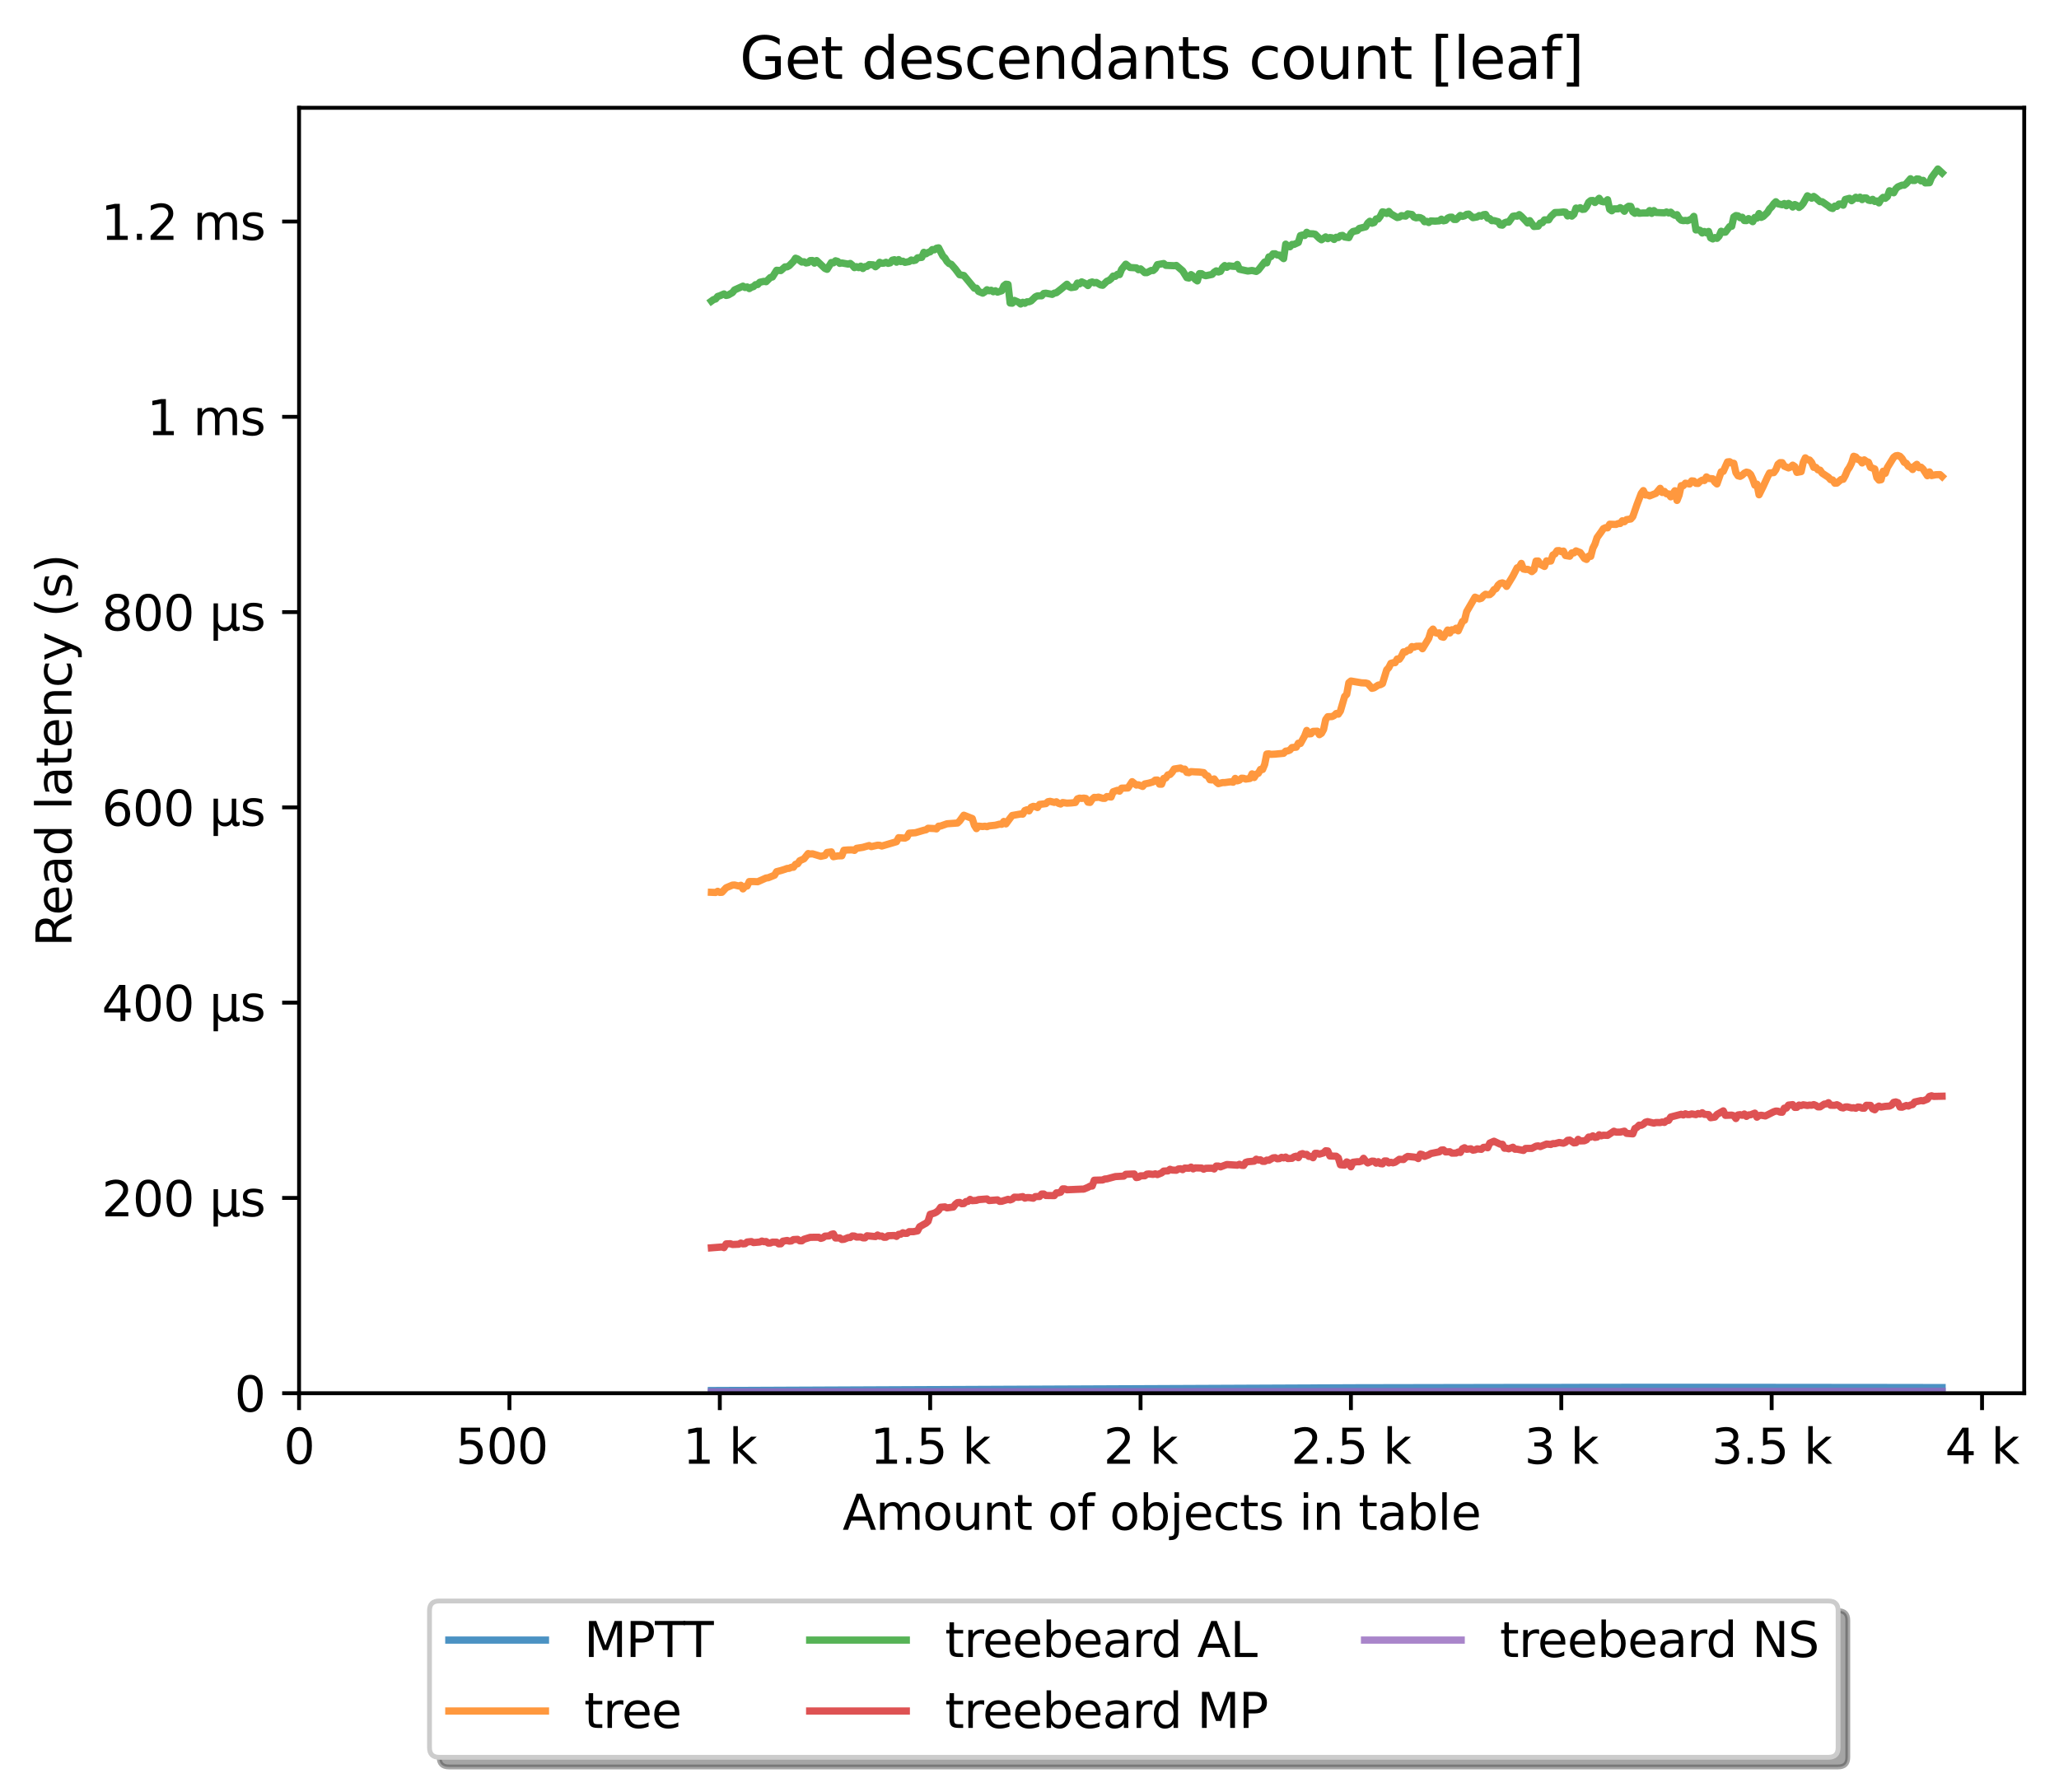 <?xml version="1.0" encoding="utf-8" standalone="no"?>
<!DOCTYPE svg PUBLIC "-//W3C//DTD SVG 1.1//EN"
  "http://www.w3.org/Graphics/SVG/1.1/DTD/svg11.dtd">
<svg xmlns:xlink="http://www.w3.org/1999/xlink" width="426.229pt" height="371.002pt" viewBox="0 0 426.229 371.002" xmlns="http://www.w3.org/2000/svg" version="1.1">
 <defs>
  <style type="text/css">*{stroke-linejoin: round; stroke-linecap: butt}</style>
 </defs>
 <g id="figure_1">
  <g id="patch_1">
   <path d="M 0 371.002 
L 426.229 371.002 
L 426.229 0 
L 0 0 
z
" style="fill: #ffffff"/>
  </g>
  <g id="axes_1">
   <g id="patch_2">
    <path d="M 61.909 288.43 
L 419.029 288.43 
L 419.029 22.318 
L 61.909 22.318 
z
" style="fill: #ffffff"/>
   </g>
   <g id="matplotlib.axis_1">
    <g id="xtick_1">
     <g id="line2d_1">
      <defs>
       <path id="mac961a802b" d="M 0 0 
L 0 3.5 
" style="stroke: #000000; stroke-width: 0.8"/>
      </defs>
      <g>
       <use xlink:href="#mac961a802b" x="61.909" y="288.43" style="stroke: #000000; stroke-width: 0.8"/>
      </g>
     </g>
     <g id="text_1">
      <!-- 0 -->
      <g transform="translate(58.728 303.029) scale(0.1 -0.1)">
       <defs>
        <path id="DejaVuSans-30" d="M 2034 4250 
Q 1547 4250 1301 3770 
Q 1056 3291 1056 2328 
Q 1056 1369 1301 889 
Q 1547 409 2034 409 
Q 2525 409 2770 889 
Q 3016 1369 3016 2328 
Q 3016 3291 2770 3770 
Q 2525 4250 2034 4250 
z
M 2034 4750 
Q 2819 4750 3233 4129 
Q 3647 3509 3647 2328 
Q 3647 1150 3233 529 
Q 2819 -91 2034 -91 
Q 1250 -91 836 529 
Q 422 1150 422 2328 
Q 422 3509 836 4129 
Q 1250 4750 2034 4750 
z
" transform="scale(0.016)"/>
       </defs>
       <use xlink:href="#DejaVuSans-30"/>
      </g>
     </g>
    </g>
    <g id="xtick_2">
     <g id="line2d_2">
      <g>
       <use xlink:href="#mac961a802b" x="105.458" y="288.43" style="stroke: #000000; stroke-width: 0.8"/>
      </g>
     </g>
     <g id="text_2">
      <!-- 500  -->
      <g transform="translate(94.325 303.029) scale(0.1 -0.1)">
       <defs>
        <path id="DejaVuSans-35" d="M 691 4666 
L 3169 4666 
L 3169 4134 
L 1269 4134 
L 1269 2991 
Q 1406 3038 1543 3061 
Q 1681 3084 1819 3084 
Q 2600 3084 3056 2656 
Q 3513 2228 3513 1497 
Q 3513 744 3044 326 
Q 2575 -91 1722 -91 
Q 1428 -91 1123 -41 
Q 819 9 494 109 
L 494 744 
Q 775 591 1075 516 
Q 1375 441 1709 441 
Q 2250 441 2565 725 
Q 2881 1009 2881 1497 
Q 2881 1984 2565 2268 
Q 2250 2553 1709 2553 
Q 1456 2553 1204 2497 
Q 953 2441 691 2322 
L 691 4666 
z
" transform="scale(0.016)"/>
        <path id="DejaVuSans-20" transform="scale(0.016)"/>
       </defs>
       <use xlink:href="#DejaVuSans-35"/>
       <use xlink:href="#DejaVuSans-30" transform="translate(63.623 0)"/>
       <use xlink:href="#DejaVuSans-30" transform="translate(127.246 0)"/>
       <use xlink:href="#DejaVuSans-20" transform="translate(190.869 0)"/>
      </g>
     </g>
    </g>
    <g id="xtick_3">
     <g id="line2d_3">
      <g>
       <use xlink:href="#mac961a802b" x="149.007" y="288.43" style="stroke: #000000; stroke-width: 0.8"/>
      </g>
     </g>
     <g id="text_3">
      <!-- 1 k -->
      <g transform="translate(141.341 303.029) scale(0.1 -0.1)">
       <defs>
        <path id="DejaVuSans-31" d="M 794 531 
L 1825 531 
L 1825 4091 
L 703 3866 
L 703 4441 
L 1819 4666 
L 2450 4666 
L 2450 531 
L 3481 531 
L 3481 0 
L 794 0 
L 794 531 
z
" transform="scale(0.016)"/>
        <path id="DejaVuSans-6b" d="M 581 4863 
L 1159 4863 
L 1159 1991 
L 2875 3500 
L 3609 3500 
L 1753 1863 
L 3688 0 
L 2938 0 
L 1159 1709 
L 1159 0 
L 581 0 
L 581 4863 
z
" transform="scale(0.016)"/>
       </defs>
       <use xlink:href="#DejaVuSans-31"/>
       <use xlink:href="#DejaVuSans-20" transform="translate(63.623 0)"/>
       <use xlink:href="#DejaVuSans-6b" transform="translate(95.41 0)"/>
      </g>
     </g>
    </g>
    <g id="xtick_4">
     <g id="line2d_4">
      <g>
       <use xlink:href="#mac961a802b" x="192.555" y="288.43" style="stroke: #000000; stroke-width: 0.8"/>
      </g>
     </g>
     <g id="text_4">
      <!-- 1.5 k -->
      <g transform="translate(180.119 303.029) scale(0.1 -0.1)">
       <defs>
        <path id="DejaVuSans-2e" d="M 684 794 
L 1344 794 
L 1344 0 
L 684 0 
L 684 794 
z
" transform="scale(0.016)"/>
       </defs>
       <use xlink:href="#DejaVuSans-31"/>
       <use xlink:href="#DejaVuSans-2e" transform="translate(63.623 0)"/>
       <use xlink:href="#DejaVuSans-35" transform="translate(95.41 0)"/>
       <use xlink:href="#DejaVuSans-20" transform="translate(159.033 0)"/>
       <use xlink:href="#DejaVuSans-6b" transform="translate(190.82 0)"/>
      </g>
     </g>
    </g>
    <g id="xtick_5">
     <g id="line2d_5">
      <g>
       <use xlink:href="#mac961a802b" x="236.104" y="288.43" style="stroke: #000000; stroke-width: 0.8"/>
      </g>
     </g>
     <g id="text_5">
      <!-- 2 k -->
      <g transform="translate(228.438 303.029) scale(0.1 -0.1)">
       <defs>
        <path id="DejaVuSans-32" d="M 1228 531 
L 3431 531 
L 3431 0 
L 469 0 
L 469 531 
Q 828 903 1448 1529 
Q 2069 2156 2228 2338 
Q 2531 2678 2651 2914 
Q 2772 3150 2772 3378 
Q 2772 3750 2511 3984 
Q 2250 4219 1831 4219 
Q 1534 4219 1204 4116 
Q 875 4013 500 3803 
L 500 4441 
Q 881 4594 1212 4672 
Q 1544 4750 1819 4750 
Q 2544 4750 2975 4387 
Q 3406 4025 3406 3419 
Q 3406 3131 3298 2873 
Q 3191 2616 2906 2266 
Q 2828 2175 2409 1742 
Q 1991 1309 1228 531 
z
" transform="scale(0.016)"/>
       </defs>
       <use xlink:href="#DejaVuSans-32"/>
       <use xlink:href="#DejaVuSans-20" transform="translate(63.623 0)"/>
       <use xlink:href="#DejaVuSans-6b" transform="translate(95.41 0)"/>
      </g>
     </g>
    </g>
    <g id="xtick_6">
     <g id="line2d_6">
      <g>
       <use xlink:href="#mac961a802b" x="279.652" y="288.43" style="stroke: #000000; stroke-width: 0.8"/>
      </g>
     </g>
     <g id="text_6">
      <!-- 2.5 k -->
      <g transform="translate(267.216 303.029) scale(0.1 -0.1)">
       <use xlink:href="#DejaVuSans-32"/>
       <use xlink:href="#DejaVuSans-2e" transform="translate(63.623 0)"/>
       <use xlink:href="#DejaVuSans-35" transform="translate(95.41 0)"/>
       <use xlink:href="#DejaVuSans-20" transform="translate(159.033 0)"/>
       <use xlink:href="#DejaVuSans-6b" transform="translate(190.82 0)"/>
      </g>
     </g>
    </g>
    <g id="xtick_7">
     <g id="line2d_7">
      <g>
       <use xlink:href="#mac961a802b" x="323.201" y="288.43" style="stroke: #000000; stroke-width: 0.8"/>
      </g>
     </g>
     <g id="text_7">
      <!-- 3 k -->
      <g transform="translate(315.535 303.029) scale(0.1 -0.1)">
       <defs>
        <path id="DejaVuSans-33" d="M 2597 2516 
Q 3050 2419 3304 2112 
Q 3559 1806 3559 1356 
Q 3559 666 3084 287 
Q 2609 -91 1734 -91 
Q 1441 -91 1130 -33 
Q 819 25 488 141 
L 488 750 
Q 750 597 1062 519 
Q 1375 441 1716 441 
Q 2309 441 2620 675 
Q 2931 909 2931 1356 
Q 2931 1769 2642 2001 
Q 2353 2234 1838 2234 
L 1294 2234 
L 1294 2753 
L 1863 2753 
Q 2328 2753 2575 2939 
Q 2822 3125 2822 3475 
Q 2822 3834 2567 4026 
Q 2313 4219 1838 4219 
Q 1578 4219 1281 4162 
Q 984 4106 628 3988 
L 628 4550 
Q 988 4650 1302 4700 
Q 1616 4750 1894 4750 
Q 2613 4750 3031 4423 
Q 3450 4097 3450 3541 
Q 3450 3153 3228 2886 
Q 3006 2619 2597 2516 
z
" transform="scale(0.016)"/>
       </defs>
       <use xlink:href="#DejaVuSans-33"/>
       <use xlink:href="#DejaVuSans-20" transform="translate(63.623 0)"/>
       <use xlink:href="#DejaVuSans-6b" transform="translate(95.41 0)"/>
      </g>
     </g>
    </g>
    <g id="xtick_8">
     <g id="line2d_8">
      <g>
       <use xlink:href="#mac961a802b" x="366.749" y="288.43" style="stroke: #000000; stroke-width: 0.8"/>
      </g>
     </g>
     <g id="text_8">
      <!-- 3.5 k -->
      <g transform="translate(354.313 303.029) scale(0.1 -0.1)">
       <use xlink:href="#DejaVuSans-33"/>
       <use xlink:href="#DejaVuSans-2e" transform="translate(63.623 0)"/>
       <use xlink:href="#DejaVuSans-35" transform="translate(95.41 0)"/>
       <use xlink:href="#DejaVuSans-20" transform="translate(159.033 0)"/>
       <use xlink:href="#DejaVuSans-6b" transform="translate(190.82 0)"/>
      </g>
     </g>
    </g>
    <g id="xtick_9">
     <g id="line2d_9">
      <g>
       <use xlink:href="#mac961a802b" x="410.298" y="288.43" style="stroke: #000000; stroke-width: 0.8"/>
      </g>
     </g>
     <g id="text_9">
      <!-- 4 k -->
      <g transform="translate(402.632 303.029) scale(0.1 -0.1)">
       <defs>
        <path id="DejaVuSans-34" d="M 2419 4116 
L 825 1625 
L 2419 1625 
L 2419 4116 
z
M 2253 4666 
L 3047 4666 
L 3047 1625 
L 3713 1625 
L 3713 1100 
L 3047 1100 
L 3047 0 
L 2419 0 
L 2419 1100 
L 313 1100 
L 313 1709 
L 2253 4666 
z
" transform="scale(0.016)"/>
       </defs>
       <use xlink:href="#DejaVuSans-34"/>
       <use xlink:href="#DejaVuSans-20" transform="translate(63.623 0)"/>
       <use xlink:href="#DejaVuSans-6b" transform="translate(95.41 0)"/>
      </g>
     </g>
    </g>
    <g id="text_10">
     <!-- Amount of objects in table -->
     <g transform="translate(174.411 316.707) scale(0.1 -0.1)">
      <defs>
       <path id="DejaVuSans-41" d="M 2188 4044 
L 1331 1722 
L 3047 1722 
L 2188 4044 
z
M 1831 4666 
L 2547 4666 
L 4325 0 
L 3669 0 
L 3244 1197 
L 1141 1197 
L 716 0 
L 50 0 
L 1831 4666 
z
" transform="scale(0.016)"/>
       <path id="DejaVuSans-6d" d="M 3328 2828 
Q 3544 3216 3844 3400 
Q 4144 3584 4550 3584 
Q 5097 3584 5394 3201 
Q 5691 2819 5691 2113 
L 5691 0 
L 5113 0 
L 5113 2094 
Q 5113 2597 4934 2840 
Q 4756 3084 4391 3084 
Q 3944 3084 3684 2787 
Q 3425 2491 3425 1978 
L 3425 0 
L 2847 0 
L 2847 2094 
Q 2847 2600 2669 2842 
Q 2491 3084 2119 3084 
Q 1678 3084 1418 2786 
Q 1159 2488 1159 1978 
L 1159 0 
L 581 0 
L 581 3500 
L 1159 3500 
L 1159 2956 
Q 1356 3278 1631 3431 
Q 1906 3584 2284 3584 
Q 2666 3584 2933 3390 
Q 3200 3197 3328 2828 
z
" transform="scale(0.016)"/>
       <path id="DejaVuSans-6f" d="M 1959 3097 
Q 1497 3097 1228 2736 
Q 959 2375 959 1747 
Q 959 1119 1226 758 
Q 1494 397 1959 397 
Q 2419 397 2687 759 
Q 2956 1122 2956 1747 
Q 2956 2369 2687 2733 
Q 2419 3097 1959 3097 
z
M 1959 3584 
Q 2709 3584 3137 3096 
Q 3566 2609 3566 1747 
Q 3566 888 3137 398 
Q 2709 -91 1959 -91 
Q 1206 -91 779 398 
Q 353 888 353 1747 
Q 353 2609 779 3096 
Q 1206 3584 1959 3584 
z
" transform="scale(0.016)"/>
       <path id="DejaVuSans-75" d="M 544 1381 
L 544 3500 
L 1119 3500 
L 1119 1403 
Q 1119 906 1312 657 
Q 1506 409 1894 409 
Q 2359 409 2629 706 
Q 2900 1003 2900 1516 
L 2900 3500 
L 3475 3500 
L 3475 0 
L 2900 0 
L 2900 538 
Q 2691 219 2414 64 
Q 2138 -91 1772 -91 
Q 1169 -91 856 284 
Q 544 659 544 1381 
z
M 1991 3584 
L 1991 3584 
z
" transform="scale(0.016)"/>
       <path id="DejaVuSans-6e" d="M 3513 2113 
L 3513 0 
L 2938 0 
L 2938 2094 
Q 2938 2591 2744 2837 
Q 2550 3084 2163 3084 
Q 1697 3084 1428 2787 
Q 1159 2491 1159 1978 
L 1159 0 
L 581 0 
L 581 3500 
L 1159 3500 
L 1159 2956 
Q 1366 3272 1645 3428 
Q 1925 3584 2291 3584 
Q 2894 3584 3203 3211 
Q 3513 2838 3513 2113 
z
" transform="scale(0.016)"/>
       <path id="DejaVuSans-74" d="M 1172 4494 
L 1172 3500 
L 2356 3500 
L 2356 3053 
L 1172 3053 
L 1172 1153 
Q 1172 725 1289 603 
Q 1406 481 1766 481 
L 2356 481 
L 2356 0 
L 1766 0 
Q 1100 0 847 248 
Q 594 497 594 1153 
L 594 3053 
L 172 3053 
L 172 3500 
L 594 3500 
L 594 4494 
L 1172 4494 
z
" transform="scale(0.016)"/>
       <path id="DejaVuSans-66" d="M 2375 4863 
L 2375 4384 
L 1825 4384 
Q 1516 4384 1395 4259 
Q 1275 4134 1275 3809 
L 1275 3500 
L 2222 3500 
L 2222 3053 
L 1275 3053 
L 1275 0 
L 697 0 
L 697 3053 
L 147 3053 
L 147 3500 
L 697 3500 
L 697 3744 
Q 697 4328 969 4595 
Q 1241 4863 1831 4863 
L 2375 4863 
z
" transform="scale(0.016)"/>
       <path id="DejaVuSans-62" d="M 3116 1747 
Q 3116 2381 2855 2742 
Q 2594 3103 2138 3103 
Q 1681 3103 1420 2742 
Q 1159 2381 1159 1747 
Q 1159 1113 1420 752 
Q 1681 391 2138 391 
Q 2594 391 2855 752 
Q 3116 1113 3116 1747 
z
M 1159 2969 
Q 1341 3281 1617 3432 
Q 1894 3584 2278 3584 
Q 2916 3584 3314 3078 
Q 3713 2572 3713 1747 
Q 3713 922 3314 415 
Q 2916 -91 2278 -91 
Q 1894 -91 1617 61 
Q 1341 213 1159 525 
L 1159 0 
L 581 0 
L 581 4863 
L 1159 4863 
L 1159 2969 
z
" transform="scale(0.016)"/>
       <path id="DejaVuSans-6a" d="M 603 3500 
L 1178 3500 
L 1178 -63 
Q 1178 -731 923 -1031 
Q 669 -1331 103 -1331 
L -116 -1331 
L -116 -844 
L 38 -844 
Q 366 -844 484 -692 
Q 603 -541 603 -63 
L 603 3500 
z
M 603 4863 
L 1178 4863 
L 1178 4134 
L 603 4134 
L 603 4863 
z
" transform="scale(0.016)"/>
       <path id="DejaVuSans-65" d="M 3597 1894 
L 3597 1613 
L 953 1613 
Q 991 1019 1311 708 
Q 1631 397 2203 397 
Q 2534 397 2845 478 
Q 3156 559 3463 722 
L 3463 178 
Q 3153 47 2828 -22 
Q 2503 -91 2169 -91 
Q 1331 -91 842 396 
Q 353 884 353 1716 
Q 353 2575 817 3079 
Q 1281 3584 2069 3584 
Q 2775 3584 3186 3129 
Q 3597 2675 3597 1894 
z
M 3022 2063 
Q 3016 2534 2758 2815 
Q 2500 3097 2075 3097 
Q 1594 3097 1305 2825 
Q 1016 2553 972 2059 
L 3022 2063 
z
" transform="scale(0.016)"/>
       <path id="DejaVuSans-63" d="M 3122 3366 
L 3122 2828 
Q 2878 2963 2633 3030 
Q 2388 3097 2138 3097 
Q 1578 3097 1268 2742 
Q 959 2388 959 1747 
Q 959 1106 1268 751 
Q 1578 397 2138 397 
Q 2388 397 2633 464 
Q 2878 531 3122 666 
L 3122 134 
Q 2881 22 2623 -34 
Q 2366 -91 2075 -91 
Q 1284 -91 818 406 
Q 353 903 353 1747 
Q 353 2603 823 3093 
Q 1294 3584 2113 3584 
Q 2378 3584 2631 3529 
Q 2884 3475 3122 3366 
z
" transform="scale(0.016)"/>
       <path id="DejaVuSans-73" d="M 2834 3397 
L 2834 2853 
Q 2591 2978 2328 3040 
Q 2066 3103 1784 3103 
Q 1356 3103 1142 2972 
Q 928 2841 928 2578 
Q 928 2378 1081 2264 
Q 1234 2150 1697 2047 
L 1894 2003 
Q 2506 1872 2764 1633 
Q 3022 1394 3022 966 
Q 3022 478 2636 193 
Q 2250 -91 1575 -91 
Q 1294 -91 989 -36 
Q 684 19 347 128 
L 347 722 
Q 666 556 975 473 
Q 1284 391 1588 391 
Q 1994 391 2212 530 
Q 2431 669 2431 922 
Q 2431 1156 2273 1281 
Q 2116 1406 1581 1522 
L 1381 1569 
Q 847 1681 609 1914 
Q 372 2147 372 2553 
Q 372 3047 722 3315 
Q 1072 3584 1716 3584 
Q 2034 3584 2315 3537 
Q 2597 3491 2834 3397 
z
" transform="scale(0.016)"/>
       <path id="DejaVuSans-69" d="M 603 3500 
L 1178 3500 
L 1178 0 
L 603 0 
L 603 3500 
z
M 603 4863 
L 1178 4863 
L 1178 4134 
L 603 4134 
L 603 4863 
z
" transform="scale(0.016)"/>
       <path id="DejaVuSans-61" d="M 2194 1759 
Q 1497 1759 1228 1600 
Q 959 1441 959 1056 
Q 959 750 1161 570 
Q 1363 391 1709 391 
Q 2188 391 2477 730 
Q 2766 1069 2766 1631 
L 2766 1759 
L 2194 1759 
z
M 3341 1997 
L 3341 0 
L 2766 0 
L 2766 531 
Q 2569 213 2275 61 
Q 1981 -91 1556 -91 
Q 1019 -91 701 211 
Q 384 513 384 1019 
Q 384 1609 779 1909 
Q 1175 2209 1959 2209 
L 2766 2209 
L 2766 2266 
Q 2766 2663 2505 2880 
Q 2244 3097 1772 3097 
Q 1472 3097 1187 3025 
Q 903 2953 641 2809 
L 641 3341 
Q 956 3463 1253 3523 
Q 1550 3584 1831 3584 
Q 2591 3584 2966 3190 
Q 3341 2797 3341 1997 
z
" transform="scale(0.016)"/>
       <path id="DejaVuSans-6c" d="M 603 4863 
L 1178 4863 
L 1178 0 
L 603 0 
L 603 4863 
z
" transform="scale(0.016)"/>
      </defs>
      <use xlink:href="#DejaVuSans-41"/>
      <use xlink:href="#DejaVuSans-6d" transform="translate(68.408 0)"/>
      <use xlink:href="#DejaVuSans-6f" transform="translate(165.82 0)"/>
      <use xlink:href="#DejaVuSans-75" transform="translate(227.002 0)"/>
      <use xlink:href="#DejaVuSans-6e" transform="translate(290.381 0)"/>
      <use xlink:href="#DejaVuSans-74" transform="translate(353.76 0)"/>
      <use xlink:href="#DejaVuSans-20" transform="translate(392.969 0)"/>
      <use xlink:href="#DejaVuSans-6f" transform="translate(424.756 0)"/>
      <use xlink:href="#DejaVuSans-66" transform="translate(485.938 0)"/>
      <use xlink:href="#DejaVuSans-20" transform="translate(521.143 0)"/>
      <use xlink:href="#DejaVuSans-6f" transform="translate(552.93 0)"/>
      <use xlink:href="#DejaVuSans-62" transform="translate(614.111 0)"/>
      <use xlink:href="#DejaVuSans-6a" transform="translate(677.588 0)"/>
      <use xlink:href="#DejaVuSans-65" transform="translate(705.371 0)"/>
      <use xlink:href="#DejaVuSans-63" transform="translate(766.895 0)"/>
      <use xlink:href="#DejaVuSans-74" transform="translate(821.875 0)"/>
      <use xlink:href="#DejaVuSans-73" transform="translate(861.084 0)"/>
      <use xlink:href="#DejaVuSans-20" transform="translate(913.184 0)"/>
      <use xlink:href="#DejaVuSans-69" transform="translate(944.971 0)"/>
      <use xlink:href="#DejaVuSans-6e" transform="translate(972.754 0)"/>
      <use xlink:href="#DejaVuSans-20" transform="translate(1036.133 0)"/>
      <use xlink:href="#DejaVuSans-74" transform="translate(1067.92 0)"/>
      <use xlink:href="#DejaVuSans-61" transform="translate(1107.129 0)"/>
      <use xlink:href="#DejaVuSans-62" transform="translate(1168.408 0)"/>
      <use xlink:href="#DejaVuSans-6c" transform="translate(1231.885 0)"/>
      <use xlink:href="#DejaVuSans-65" transform="translate(1259.668 0)"/>
     </g>
    </g>
   </g>
   <g id="matplotlib.axis_2">
    <g id="ytick_1">
     <g id="line2d_10">
      <defs>
       <path id="m97b1f83ca1" d="M 0 0 
L -3.5 0 
" style="stroke: #000000; stroke-width: 0.8"/>
      </defs>
      <g>
       <use xlink:href="#m97b1f83ca1" x="61.909" y="288.43" style="stroke: #000000; stroke-width: 0.8"/>
      </g>
     </g>
     <g id="text_11">
      <!-- 0 -->
      <g transform="translate(48.547 292.229) scale(0.1 -0.1)">
       <use xlink:href="#DejaVuSans-30"/>
      </g>
     </g>
    </g>
    <g id="ytick_2">
     <g id="line2d_11">
      <g>
       <use xlink:href="#m97b1f83ca1" x="61.909" y="248.003" style="stroke: #000000; stroke-width: 0.8"/>
      </g>
     </g>
     <g id="text_12">
      <!-- 200 µs -->
      <g transform="translate(21.072 251.802) scale(0.1 -0.1)">
       <defs>
        <path id="DejaVuSans-b5" d="M 544 -1331 
L 544 3500 
L 1119 3500 
L 1119 1325 
Q 1119 872 1334 640 
Q 1550 409 1972 409 
Q 2434 409 2667 671 
Q 2900 934 2900 1459 
L 2900 3500 
L 3475 3500 
L 3475 806 
Q 3475 619 3529 530 
Q 3584 441 3700 441 
Q 3728 441 3778 458 
Q 3828 475 3916 513 
L 3916 50 
Q 3788 -22 3673 -56 
Q 3559 -91 3450 -91 
Q 3234 -91 3106 31 
Q 2978 153 2931 403 
Q 2775 156 2548 32 
Q 2322 -91 2016 -91 
Q 1697 -91 1473 31 
Q 1250 153 1119 397 
L 1119 -1331 
L 544 -1331 
z
" transform="scale(0.016)"/>
       </defs>
       <use xlink:href="#DejaVuSans-32"/>
       <use xlink:href="#DejaVuSans-30" transform="translate(63.623 0)"/>
       <use xlink:href="#DejaVuSans-30" transform="translate(127.246 0)"/>
       <use xlink:href="#DejaVuSans-20" transform="translate(190.869 0)"/>
       <use xlink:href="#DejaVuSans-b5" transform="translate(222.656 0)"/>
       <use xlink:href="#DejaVuSans-73" transform="translate(286.279 0)"/>
      </g>
     </g>
    </g>
    <g id="ytick_3">
     <g id="line2d_12">
      <g>
       <use xlink:href="#m97b1f83ca1" x="61.909" y="207.575" style="stroke: #000000; stroke-width: 0.8"/>
      </g>
     </g>
     <g id="text_13">
      <!-- 400 µs -->
      <g transform="translate(21.072 211.374) scale(0.1 -0.1)">
       <use xlink:href="#DejaVuSans-34"/>
       <use xlink:href="#DejaVuSans-30" transform="translate(63.623 0)"/>
       <use xlink:href="#DejaVuSans-30" transform="translate(127.246 0)"/>
       <use xlink:href="#DejaVuSans-20" transform="translate(190.869 0)"/>
       <use xlink:href="#DejaVuSans-b5" transform="translate(222.656 0)"/>
       <use xlink:href="#DejaVuSans-73" transform="translate(286.279 0)"/>
      </g>
     </g>
    </g>
    <g id="ytick_4">
     <g id="line2d_13">
      <g>
       <use xlink:href="#m97b1f83ca1" x="61.909" y="167.147" style="stroke: #000000; stroke-width: 0.8"/>
      </g>
     </g>
     <g id="text_14">
      <!-- 600 µs -->
      <g transform="translate(21.072 170.947) scale(0.1 -0.1)">
       <defs>
        <path id="DejaVuSans-36" d="M 2113 2584 
Q 1688 2584 1439 2293 
Q 1191 2003 1191 1497 
Q 1191 994 1439 701 
Q 1688 409 2113 409 
Q 2538 409 2786 701 
Q 3034 994 3034 1497 
Q 3034 2003 2786 2293 
Q 2538 2584 2113 2584 
z
M 3366 4563 
L 3366 3988 
Q 3128 4100 2886 4159 
Q 2644 4219 2406 4219 
Q 1781 4219 1451 3797 
Q 1122 3375 1075 2522 
Q 1259 2794 1537 2939 
Q 1816 3084 2150 3084 
Q 2853 3084 3261 2657 
Q 3669 2231 3669 1497 
Q 3669 778 3244 343 
Q 2819 -91 2113 -91 
Q 1303 -91 875 529 
Q 447 1150 447 2328 
Q 447 3434 972 4092 
Q 1497 4750 2381 4750 
Q 2619 4750 2861 4703 
Q 3103 4656 3366 4563 
z
" transform="scale(0.016)"/>
       </defs>
       <use xlink:href="#DejaVuSans-36"/>
       <use xlink:href="#DejaVuSans-30" transform="translate(63.623 0)"/>
       <use xlink:href="#DejaVuSans-30" transform="translate(127.246 0)"/>
       <use xlink:href="#DejaVuSans-20" transform="translate(190.869 0)"/>
       <use xlink:href="#DejaVuSans-b5" transform="translate(222.656 0)"/>
       <use xlink:href="#DejaVuSans-73" transform="translate(286.279 0)"/>
      </g>
     </g>
    </g>
    <g id="ytick_5">
     <g id="line2d_14">
      <g>
       <use xlink:href="#m97b1f83ca1" x="61.909" y="126.72" style="stroke: #000000; stroke-width: 0.8"/>
      </g>
     </g>
     <g id="text_15">
      <!-- 800 µs -->
      <g transform="translate(21.072 130.519) scale(0.1 -0.1)">
       <defs>
        <path id="DejaVuSans-38" d="M 2034 2216 
Q 1584 2216 1326 1975 
Q 1069 1734 1069 1313 
Q 1069 891 1326 650 
Q 1584 409 2034 409 
Q 2484 409 2743 651 
Q 3003 894 3003 1313 
Q 3003 1734 2745 1975 
Q 2488 2216 2034 2216 
z
M 1403 2484 
Q 997 2584 770 2862 
Q 544 3141 544 3541 
Q 544 4100 942 4425 
Q 1341 4750 2034 4750 
Q 2731 4750 3128 4425 
Q 3525 4100 3525 3541 
Q 3525 3141 3298 2862 
Q 3072 2584 2669 2484 
Q 3125 2378 3379 2068 
Q 3634 1759 3634 1313 
Q 3634 634 3220 271 
Q 2806 -91 2034 -91 
Q 1263 -91 848 271 
Q 434 634 434 1313 
Q 434 1759 690 2068 
Q 947 2378 1403 2484 
z
M 1172 3481 
Q 1172 3119 1398 2916 
Q 1625 2713 2034 2713 
Q 2441 2713 2670 2916 
Q 2900 3119 2900 3481 
Q 2900 3844 2670 4047 
Q 2441 4250 2034 4250 
Q 1625 4250 1398 4047 
Q 1172 3844 1172 3481 
z
" transform="scale(0.016)"/>
       </defs>
       <use xlink:href="#DejaVuSans-38"/>
       <use xlink:href="#DejaVuSans-30" transform="translate(63.623 0)"/>
       <use xlink:href="#DejaVuSans-30" transform="translate(127.246 0)"/>
       <use xlink:href="#DejaVuSans-20" transform="translate(190.869 0)"/>
       <use xlink:href="#DejaVuSans-b5" transform="translate(222.656 0)"/>
       <use xlink:href="#DejaVuSans-73" transform="translate(286.279 0)"/>
      </g>
     </g>
    </g>
    <g id="ytick_6">
     <g id="line2d_15">
      <g>
       <use xlink:href="#m97b1f83ca1" x="61.909" y="86.292" style="stroke: #000000; stroke-width: 0.8"/>
      </g>
     </g>
     <g id="text_16">
      <!-- 1 ms -->
      <g transform="translate(30.419 90.091) scale(0.1 -0.1)">
       <use xlink:href="#DejaVuSans-31"/>
       <use xlink:href="#DejaVuSans-20" transform="translate(63.623 0)"/>
       <use xlink:href="#DejaVuSans-6d" transform="translate(95.41 0)"/>
       <use xlink:href="#DejaVuSans-73" transform="translate(192.822 0)"/>
      </g>
     </g>
    </g>
    <g id="ytick_7">
     <g id="line2d_16">
      <g>
       <use xlink:href="#m97b1f83ca1" x="61.909" y="45.865" style="stroke: #000000; stroke-width: 0.8"/>
      </g>
     </g>
     <g id="text_17">
      <!-- 1.2 ms -->
      <g transform="translate(20.878 49.664) scale(0.1 -0.1)">
       <use xlink:href="#DejaVuSans-31"/>
       <use xlink:href="#DejaVuSans-2e" transform="translate(63.623 0)"/>
       <use xlink:href="#DejaVuSans-32" transform="translate(95.41 0)"/>
       <use xlink:href="#DejaVuSans-20" transform="translate(159.033 0)"/>
       <use xlink:href="#DejaVuSans-6d" transform="translate(190.82 0)"/>
       <use xlink:href="#DejaVuSans-73" transform="translate(288.232 0)"/>
      </g>
     </g>
    </g>
    <g id="text_18">
     <!-- Read latency (s) -->
     <g transform="translate(14.798 195.99) rotate(-90) scale(0.1 -0.1)">
      <defs>
       <path id="DejaVuSans-52" d="M 2841 2188 
Q 3044 2119 3236 1894 
Q 3428 1669 3622 1275 
L 4263 0 
L 3584 0 
L 2988 1197 
Q 2756 1666 2539 1819 
Q 2322 1972 1947 1972 
L 1259 1972 
L 1259 0 
L 628 0 
L 628 4666 
L 2053 4666 
Q 2853 4666 3247 4331 
Q 3641 3997 3641 3322 
Q 3641 2881 3436 2590 
Q 3231 2300 2841 2188 
z
M 1259 4147 
L 1259 2491 
L 2053 2491 
Q 2509 2491 2742 2702 
Q 2975 2913 2975 3322 
Q 2975 3731 2742 3939 
Q 2509 4147 2053 4147 
L 1259 4147 
z
" transform="scale(0.016)"/>
       <path id="DejaVuSans-64" d="M 2906 2969 
L 2906 4863 
L 3481 4863 
L 3481 0 
L 2906 0 
L 2906 525 
Q 2725 213 2448 61 
Q 2172 -91 1784 -91 
Q 1150 -91 751 415 
Q 353 922 353 1747 
Q 353 2572 751 3078 
Q 1150 3584 1784 3584 
Q 2172 3584 2448 3432 
Q 2725 3281 2906 2969 
z
M 947 1747 
Q 947 1113 1208 752 
Q 1469 391 1925 391 
Q 2381 391 2643 752 
Q 2906 1113 2906 1747 
Q 2906 2381 2643 2742 
Q 2381 3103 1925 3103 
Q 1469 3103 1208 2742 
Q 947 2381 947 1747 
z
" transform="scale(0.016)"/>
       <path id="DejaVuSans-79" d="M 2059 -325 
Q 1816 -950 1584 -1140 
Q 1353 -1331 966 -1331 
L 506 -1331 
L 506 -850 
L 844 -850 
Q 1081 -850 1212 -737 
Q 1344 -625 1503 -206 
L 1606 56 
L 191 3500 
L 800 3500 
L 1894 763 
L 2988 3500 
L 3597 3500 
L 2059 -325 
z
" transform="scale(0.016)"/>
       <path id="DejaVuSans-28" d="M 1984 4856 
Q 1566 4138 1362 3434 
Q 1159 2731 1159 2009 
Q 1159 1288 1364 580 
Q 1569 -128 1984 -844 
L 1484 -844 
Q 1016 -109 783 600 
Q 550 1309 550 2009 
Q 550 2706 781 3412 
Q 1013 4119 1484 4856 
L 1984 4856 
z
" transform="scale(0.016)"/>
       <path id="DejaVuSans-29" d="M 513 4856 
L 1013 4856 
Q 1481 4119 1714 3412 
Q 1947 2706 1947 2009 
Q 1947 1309 1714 600 
Q 1481 -109 1013 -844 
L 513 -844 
Q 928 -128 1133 580 
Q 1338 1288 1338 2009 
Q 1338 2731 1133 3434 
Q 928 4138 513 4856 
z
" transform="scale(0.016)"/>
      </defs>
      <use xlink:href="#DejaVuSans-52"/>
      <use xlink:href="#DejaVuSans-65" transform="translate(64.982 0)"/>
      <use xlink:href="#DejaVuSans-61" transform="translate(126.506 0)"/>
      <use xlink:href="#DejaVuSans-64" transform="translate(187.785 0)"/>
      <use xlink:href="#DejaVuSans-20" transform="translate(251.262 0)"/>
      <use xlink:href="#DejaVuSans-6c" transform="translate(283.049 0)"/>
      <use xlink:href="#DejaVuSans-61" transform="translate(310.832 0)"/>
      <use xlink:href="#DejaVuSans-74" transform="translate(372.111 0)"/>
      <use xlink:href="#DejaVuSans-65" transform="translate(411.32 0)"/>
      <use xlink:href="#DejaVuSans-6e" transform="translate(472.844 0)"/>
      <use xlink:href="#DejaVuSans-63" transform="translate(536.223 0)"/>
      <use xlink:href="#DejaVuSans-79" transform="translate(591.203 0)"/>
      <use xlink:href="#DejaVuSans-20" transform="translate(650.383 0)"/>
      <use xlink:href="#DejaVuSans-28" transform="translate(682.17 0)"/>
      <use xlink:href="#DejaVuSans-73" transform="translate(721.184 0)"/>
      <use xlink:href="#DejaVuSans-29" transform="translate(773.283 0)"/>
     </g>
    </g>
   </g>
   <g id="line2d_17">
    <path d="M 147.265 287.879 
L 280.959 287.305 
L 312.314 287.248 
L 319.717 287.249 
L 327.991 287.224 
L 345.411 287.205 
L 390.701 287.25 
L 402.024 287.267 
L 402.024 287.267 
" clip-path="url(#pc21c3d512e)" style="fill: none; stroke: #1f77b4; stroke-opacity: 0.8; stroke-width: 1.5; stroke-linecap: square"/>
   </g>
   <g id="line2d_18">
    <path d="M 147.265 184.731 
L 148.136 184.767 
L 148.571 184.52 
L 149.007 184.755 
L 149.442 184.727 
L 150.313 183.793 
L 151.619 183.242 
L 152.055 183.218 
L 152.926 183.426 
L 153.361 183.272 
L 153.797 184.025 
L 154.232 183.518 
L 154.668 183.426 
L 155.103 182.504 
L 155.974 182.5 
L 156.845 182.543 
L 158.587 181.766 
L 159.023 181.72 
L 160.329 181.19 
L 160.765 180.453 
L 161.636 180.232 
L 162.507 179.958 
L 162.942 179.789 
L 163.378 179.768 
L 163.813 179.55 
L 164.249 179.543 
L 164.684 178.924 
L 165.119 178.827 
L 165.555 178.19 
L 166.426 177.794 
L 167.297 176.71 
L 167.732 176.812 
L 168.168 176.753 
L 169.91 177.28 
L 170.781 177.089 
L 171.216 176.476 
L 172.087 176.365 
L 172.523 177.357 
L 173.394 177.194 
L 174.265 177.17 
L 174.7 176.023 
L 175.571 175.959 
L 176.442 175.944 
L 176.878 176.056 
L 177.313 175.625 
L 178.62 175.419 
L 179.926 175.047 
L 180.361 175.275 
L 181.668 174.976 
L 182.103 174.998 
L 182.539 175.151 
L 185.587 174.253 
L 186.023 173.423 
L 187.329 173.513 
L 187.765 173.288 
L 188.2 172.488 
L 189.507 172.393 
L 191.249 171.881 
L 191.684 171.791 
L 192.12 171.471 
L 193.426 171.531 
L 193.862 171.602 
L 194.297 171.037 
L 194.732 171.006 
L 196.039 170.542 
L 198.216 170.385 
L 198.652 169.968 
L 199.523 168.77 
L 201.265 169.457 
L 201.7 170.857 
L 202.136 171.547 
L 202.571 171.029 
L 203.442 171.113 
L 203.878 171.043 
L 204.313 171.148 
L 204.749 170.975 
L 206.055 170.843 
L 206.926 170.619 
L 207.362 170.656 
L 207.797 170.061 
L 208.233 170.567 
L 209.104 169.38 
L 209.539 168.825 
L 211.281 168.519 
L 211.716 168.547 
L 212.152 167.801 
L 212.587 167.642 
L 213.023 167.87 
L 213.458 167.116 
L 213.894 166.935 
L 214.329 166.995 
L 214.765 167.183 
L 215.2 166.534 
L 216.507 166.371 
L 216.942 165.973 
L 217.378 165.894 
L 218.249 166.116 
L 218.684 165.987 
L 219.12 166.316 
L 219.555 166.458 
L 219.991 166.14 
L 220.862 166.274 
L 221.733 166.231 
L 222.604 166.136 
L 223.039 165.389 
L 223.475 165.231 
L 223.91 165.297 
L 224.346 165.225 
L 224.781 165.302 
L 225.216 166.07 
L 225.652 166.12 
L 226.087 165.468 
L 226.523 165.077 
L 226.958 165.109 
L 227.394 165.021 
L 228.265 165.27 
L 228.7 165.282 
L 229.136 164.902 
L 230.007 165.006 
L 230.442 163.905 
L 231.313 163.616 
L 231.749 163.791 
L 232.184 163.168 
L 233.491 163.134 
L 234.362 161.827 
L 235.233 162.527 
L 235.668 162.469 
L 236.539 162.811 
L 236.975 162.293 
L 237.846 162.122 
L 238.717 161.863 
L 239.152 161.498 
L 239.588 161.49 
L 240.023 162.339 
L 240.458 162.351 
L 240.894 161.153 
L 241.329 161.062 
L 241.765 160.418 
L 242.2 160.345 
L 242.636 159.88 
L 243.071 159.204 
L 244.378 159 
L 244.813 159.271 
L 245.249 159.222 
L 245.684 159.902 
L 246.12 159.967 
L 246.555 159.743 
L 247.426 159.802 
L 248.297 159.837 
L 249.168 159.949 
L 249.604 160.487 
L 250.039 160.654 
L 250.475 161.43 
L 250.91 161.47 
L 251.346 161.26 
L 251.781 161.881 
L 252.217 162.235 
L 253.088 162.013 
L 253.523 162.016 
L 254.394 161.894 
L 254.83 161.853 
L 255.265 161.941 
L 255.7 161.146 
L 256.136 161.655 
L 256.571 161.513 
L 257.007 161.108 
L 257.442 161.131 
L 257.878 161.293 
L 258.749 161.166 
L 259.184 160.211 
L 259.62 160.967 
L 260.055 160.268 
L 260.491 160.091 
L 260.926 159.289 
L 261.362 159.304 
L 261.797 158.259 
L 262.233 156.105 
L 262.668 156.065 
L 263.104 156.167 
L 263.975 156.122 
L 265.717 155.953 
L 266.152 155.5 
L 266.588 155.452 
L 267.023 155.271 
L 267.459 154.758 
L 268.33 154.69 
L 268.765 153.862 
L 269.201 153.923 
L 270.072 152.349 
L 270.507 151.221 
L 270.942 151.937 
L 271.378 151.904 
L 271.813 151.412 
L 272.684 151.376 
L 273.12 152.097 
L 273.555 151.813 
L 273.991 151.021 
L 274.426 148.98 
L 274.862 148.375 
L 275.733 148.349 
L 276.168 148.14 
L 276.604 147.715 
L 277.039 147.849 
L 277.475 147.198 
L 278.346 144.196 
L 278.781 143.75 
L 279.217 141.349 
L 279.652 140.988 
L 281.83 141.36 
L 282.701 141.398 
L 283.136 141.509 
L 284.007 142.503 
L 284.443 142.4 
L 285.314 141.829 
L 285.749 141.757 
L 286.184 141.518 
L 287.055 138.679 
L 287.491 138.217 
L 287.926 137.336 
L 288.362 137.202 
L 288.797 137.192 
L 289.233 136.426 
L 289.668 136.493 
L 290.104 135.874 
L 290.539 134.953 
L 290.975 134.975 
L 291.41 134.61 
L 291.846 134.581 
L 292.281 133.853 
L 292.717 133.987 
L 293.152 133.795 
L 294.023 133.774 
L 294.459 134.303 
L 295.765 132.157 
L 296.201 130.73 
L 296.636 130.238 
L 297.072 130.951 
L 297.507 131.088 
L 297.943 131.019 
L 298.378 131.808 
L 298.814 131.929 
L 299.685 130.428 
L 300.12 131.041 
L 300.556 130.371 
L 300.991 130.445 
L 301.426 130.053 
L 301.862 130.603 
L 302.733 128.662 
L 303.168 128.412 
L 303.604 126.625 
L 305.346 123.628 
L 306.217 123.989 
L 306.652 123.855 
L 307.088 123.347 
L 307.523 123.024 
L 307.959 123.119 
L 308.394 123.096 
L 308.83 122.738 
L 309.265 122.077 
L 309.701 121.867 
L 310.136 121.13 
L 310.572 120.772 
L 311.007 120.67 
L 311.443 120.846 
L 311.878 121.399 
L 313.185 119.245 
L 314.056 117.553 
L 314.491 117.42 
L 314.927 116.638 
L 315.362 117.804 
L 315.798 117.89 
L 316.233 117.862 
L 316.668 118.027 
L 317.104 118.339 
L 317.539 117.961 
L 317.975 116.153 
L 318.41 116.141 
L 318.846 116.827 
L 319.717 117.268 
L 320.152 116.11 
L 320.588 116.187 
L 321.023 116.152 
L 321.459 114.899 
L 321.894 114.672 
L 322.33 114.007 
L 322.765 113.99 
L 323.201 114.206 
L 323.636 114.089 
L 324.072 115.011 
L 324.943 115.151 
L 325.378 114.465 
L 325.814 114.464 
L 326.249 114.048 
L 327.12 114.394 
L 327.991 115.611 
L 328.427 115.818 
L 328.862 115.13 
L 329.298 115.18 
L 329.733 113.493 
L 330.169 112.633 
L 330.604 111.302 
L 331.475 110.093 
L 331.91 109.448 
L 332.346 109.246 
L 332.781 109.279 
L 333.217 108.523 
L 334.523 108.574 
L 334.959 108.387 
L 335.394 108.38 
L 335.83 107.817 
L 336.265 108.013 
L 336.701 107.573 
L 337.572 107.448 
L 338.007 106.947 
L 338.878 104.438 
L 339.749 102.15 
L 340.185 101.566 
L 340.62 102.467 
L 341.056 102.468 
L 341.491 102.66 
L 342.798 102.131 
L 343.669 101.095 
L 344.104 101.958 
L 344.54 101.73 
L 344.975 102.221 
L 345.411 102.254 
L 345.846 102.857 
L 346.717 101.6 
L 347.152 103.603 
L 347.588 102.497 
L 348.023 100.545 
L 348.459 100.547 
L 348.894 100.033 
L 349.765 100.202 
L 350.201 99.549 
L 350.636 99.595 
L 351.072 100.058 
L 351.507 100.088 
L 351.943 99.65 
L 352.378 99.401 
L 352.814 99.477 
L 353.249 98.728 
L 353.685 99.055 
L 354.556 99.119 
L 354.991 99.806 
L 355.427 100.189 
L 356.298 97.672 
L 356.733 97.587 
L 357.604 95.632 
L 358.04 95.586 
L 358.475 95.868 
L 358.911 95.914 
L 359.346 97.846 
L 359.782 98.501 
L 360.217 98.619 
L 360.653 98.371 
L 361.088 97.956 
L 361.523 97.743 
L 361.959 97.84 
L 362.394 98.224 
L 362.83 99.178 
L 363.265 100.441 
L 363.701 100.23 
L 364.136 102.432 
L 365.007 100.664 
L 365.878 98.764 
L 366.314 97.917 
L 367.185 97.843 
L 367.62 97.228 
L 368.056 96.123 
L 368.491 95.777 
L 368.927 95.784 
L 369.362 96.515 
L 370.233 96.873 
L 370.669 96.689 
L 371.104 96.298 
L 371.54 96.59 
L 371.975 97.794 
L 372.846 97.638 
L 373.282 95.723 
L 373.717 94.784 
L 374.153 95.161 
L 374.588 95.233 
L 375.024 95.744 
L 375.459 96.757 
L 375.895 96.751 
L 376.33 97.263 
L 376.765 97.333 
L 377.201 97.955 
L 378.507 98.814 
L 378.943 99.303 
L 379.378 99.369 
L 379.814 100.033 
L 380.249 100.013 
L 381.12 99.268 
L 381.556 99.221 
L 381.991 98.421 
L 382.427 97.371 
L 382.862 96.732 
L 383.298 95.847 
L 383.733 94.459 
L 384.169 94.606 
L 384.604 95.117 
L 385.04 95.223 
L 385.475 95.845 
L 385.911 95.202 
L 386.346 95.532 
L 386.782 95.69 
L 387.217 96.759 
L 388.088 97.087 
L 388.524 98.872 
L 388.959 99.396 
L 389.395 99.318 
L 389.83 97.547 
L 390.266 97.994 
L 390.701 96.783 
L 392.007 94.678 
L 392.443 94.365 
L 392.878 94.301 
L 393.314 94.472 
L 393.749 94.936 
L 394.185 95.703 
L 394.62 95.916 
L 395.056 96.544 
L 395.491 96.727 
L 395.927 97.197 
L 396.362 96.457 
L 396.798 96.13 
L 397.233 96.819 
L 397.669 96.717 
L 398.104 97.131 
L 398.975 98.486 
L 399.411 97.698 
L 399.846 98.452 
L 400.717 98.28 
L 401.588 98.252 
L 402.024 98.651 
L 402.024 98.651 
" clip-path="url(#pc21c3d512e)" style="fill: none; stroke: #ff7f0e; stroke-opacity: 0.8; stroke-width: 1.5; stroke-linecap: square"/>
   </g>
   <g id="line2d_19">
    <path d="M 147.265 62.341 
L 147.7 62.026 
L 148.136 61.901 
L 148.571 61.37 
L 149.007 61.234 
L 149.877 60.851 
L 150.313 61.168 
L 150.748 61.072 
L 151.619 60.579 
L 152.055 60.024 
L 153.797 59.241 
L 154.232 59.52 
L 154.668 59.403 
L 155.103 59.748 
L 155.539 59.475 
L 155.974 59.338 
L 156.41 58.93 
L 156.845 58.906 
L 157.281 58.434 
L 158.152 58.241 
L 158.587 58.32 
L 159.458 57.453 
L 159.894 57.346 
L 160.765 55.956 
L 161.636 56.013 
L 162.507 55.246 
L 162.942 55.243 
L 163.378 55.003 
L 164.249 54.117 
L 164.684 53.453 
L 165.119 53.615 
L 165.99 54.256 
L 166.426 54.188 
L 166.861 54.445 
L 167.297 54.368 
L 167.732 53.946 
L 168.168 53.929 
L 168.603 54.478 
L 169.039 53.938 
L 170.781 55.582 
L 171.216 55.758 
L 172.087 54.349 
L 172.523 54.417 
L 172.958 53.989 
L 173.394 54.116 
L 173.829 54.524 
L 174.265 54.44 
L 175.571 54.67 
L 176.007 54.539 
L 176.442 54.898 
L 176.878 55.408 
L 177.313 55.206 
L 177.749 55.408 
L 178.184 55.099 
L 178.62 55.587 
L 179.055 55.197 
L 179.49 55.156 
L 179.926 54.776 
L 180.797 54.831 
L 181.232 55.227 
L 181.668 54.875 
L 182.103 54.307 
L 182.539 54.509 
L 182.974 54.478 
L 183.41 54.295 
L 183.845 54.523 
L 184.281 54.417 
L 184.716 53.862 
L 185.152 53.767 
L 185.587 54.282 
L 186.023 53.743 
L 186.458 54.151 
L 186.894 54.073 
L 187.329 54.314 
L 188.2 54.156 
L 188.636 53.83 
L 189.071 53.962 
L 189.507 53.859 
L 189.942 53.376 
L 190.813 53.286 
L 191.249 52.233 
L 191.684 52.548 
L 192.12 52.264 
L 192.555 52.133 
L 192.991 51.667 
L 193.426 51.72 
L 193.862 51.391 
L 194.297 51.304 
L 195.168 52.991 
L 195.603 53.425 
L 196.039 54.135 
L 196.474 54.564 
L 196.91 54.713 
L 197.781 55.714 
L 198.652 56.882 
L 199.523 57.036 
L 201.7 59.665 
L 202.136 59.656 
L 202.571 60.328 
L 203.442 60.691 
L 203.878 60.407 
L 204.313 59.984 
L 204.749 60.202 
L 205.184 60.087 
L 205.62 60.4 
L 206.055 60.194 
L 206.491 60.48 
L 207.362 60.199 
L 207.797 59.174 
L 208.233 58.837 
L 208.668 58.889 
L 209.104 62.733 
L 209.539 62.772 
L 209.974 62.193 
L 210.845 62.569 
L 211.281 62.938 
L 211.716 62.581 
L 212.152 62.791 
L 212.587 62.478 
L 213.023 62.479 
L 213.458 62.292 
L 214.329 61.453 
L 214.765 61.252 
L 215.636 61.236 
L 216.071 60.751 
L 216.507 60.7 
L 217.813 60.945 
L 218.249 60.683 
L 218.684 60.596 
L 219.555 59.922 
L 220.862 58.843 
L 221.297 59.346 
L 221.733 59.542 
L 222.604 59.407 
L 223.039 58.596 
L 223.475 58.77 
L 223.91 58.352 
L 224.781 58.75 
L 225.216 59.119 
L 225.652 58.505 
L 226.087 58.373 
L 226.523 58.552 
L 226.958 58.472 
L 227.829 58.989 
L 228.265 59.06 
L 229.136 58.223 
L 229.571 58.052 
L 230.007 57.695 
L 230.442 57.147 
L 230.878 57.214 
L 231.313 56.795 
L 231.749 56.851 
L 232.184 55.757 
L 233.055 54.692 
L 233.926 55.384 
L 235.233 55.452 
L 235.668 55.837 
L 236.104 55.666 
L 236.975 56.444 
L 237.41 56.446 
L 238.281 56 
L 238.717 56.002 
L 239.152 55.617 
L 239.588 54.788 
L 240.894 54.557 
L 241.329 54.932 
L 243.071 55.014 
L 243.507 54.951 
L 244.813 56.074 
L 245.684 57.478 
L 246.12 57.564 
L 246.555 56.85 
L 246.991 57.158 
L 247.426 57.856 
L 247.862 58.155 
L 248.297 56.645 
L 248.733 56.659 
L 249.168 56.953 
L 249.604 57.079 
L 250.91 56.813 
L 251.346 56.353 
L 251.781 56.071 
L 252.217 56.317 
L 252.652 56.183 
L 253.088 55.38 
L 253.523 54.977 
L 253.959 55.348 
L 254.394 55.03 
L 255.265 55.131 
L 255.7 55.151 
L 256.136 54.75 
L 256.571 55.745 
L 258.313 56.113 
L 259.184 55.994 
L 260.055 56.196 
L 260.491 55.9 
L 261.797 54.237 
L 262.233 54.423 
L 262.668 53.183 
L 263.104 53.121 
L 263.539 52.542 
L 263.975 52.539 
L 264.41 52.789 
L 264.846 52.809 
L 265.717 53.539 
L 266.152 50.542 
L 266.588 51 
L 267.023 51.092 
L 267.459 50.598 
L 267.894 50.597 
L 268.765 50.197 
L 269.201 48.768 
L 269.636 48.656 
L 270.072 48.757 
L 270.507 48.089 
L 270.942 48.389 
L 271.813 48.411 
L 272.249 48.5 
L 273.12 49.352 
L 273.555 49.644 
L 274.426 49.043 
L 274.862 49.414 
L 275.297 49.172 
L 275.733 49.234 
L 276.168 49.577 
L 276.604 49.119 
L 277.039 49.184 
L 277.475 48.801 
L 277.91 48.731 
L 278.346 49.063 
L 279.217 49.197 
L 279.652 48.328 
L 280.088 47.925 
L 280.959 47.736 
L 281.394 47.283 
L 282.701 46.961 
L 283.136 46.188 
L 283.572 45.8 
L 284.007 46.215 
L 284.443 46.074 
L 284.878 45.327 
L 285.314 45.328 
L 285.749 44.735 
L 286.184 43.854 
L 286.62 43.948 
L 287.055 44.198 
L 287.491 43.779 
L 287.926 44.273 
L 289.233 45.036 
L 289.668 44.952 
L 290.104 44.644 
L 290.975 44.741 
L 291.41 44.278 
L 292.281 44.407 
L 292.717 44.943 
L 293.152 45.099 
L 293.588 45.021 
L 294.023 45.068 
L 294.459 45.301 
L 294.894 45.905 
L 295.33 45.815 
L 295.765 46.067 
L 296.201 45.734 
L 297.072 45.784 
L 297.943 45.724 
L 298.378 45.374 
L 298.814 45.716 
L 299.249 45.624 
L 299.685 45.155 
L 300.12 44.966 
L 300.556 44.957 
L 300.991 45.433 
L 301.426 45.437 
L 302.297 44.602 
L 302.733 44.796 
L 303.168 44.683 
L 303.604 44.377 
L 304.039 44.324 
L 304.91 45.063 
L 305.781 44.916 
L 306.217 44.627 
L 306.652 44.748 
L 307.088 44.451 
L 307.523 44.395 
L 307.959 45.164 
L 308.394 45.255 
L 308.83 45.689 
L 309.265 45.664 
L 310.136 45.898 
L 310.572 46.551 
L 311.007 46.614 
L 311.443 46.129 
L 311.878 45.969 
L 312.314 45.983 
L 313.185 44.773 
L 313.62 44.7 
L 314.056 44.755 
L 314.491 44.43 
L 314.927 44.787 
L 315.798 45.69 
L 316.233 46.167 
L 316.668 45.677 
L 317.539 46.887 
L 318.41 46.826 
L 318.846 46.179 
L 319.281 46.107 
L 319.717 45.52 
L 320.588 45.52 
L 321.023 44.83 
L 321.894 43.997 
L 322.765 43.973 
L 323.636 43.882 
L 324.072 43.935 
L 324.507 44.707 
L 324.943 44.395 
L 325.378 44.747 
L 325.814 44.358 
L 326.249 43.073 
L 326.685 43.196 
L 327.12 42.997 
L 327.556 43.35 
L 327.991 43.304 
L 328.427 42.79 
L 328.862 41.878 
L 329.298 41.528 
L 329.733 41.503 
L 330.169 41.927 
L 331.04 41.053 
L 331.475 41.662 
L 331.91 41.781 
L 332.346 41.777 
L 332.781 41.349 
L 333.217 43.334 
L 333.652 43.644 
L 334.088 43.235 
L 334.959 43.24 
L 335.394 42.987 
L 335.83 43.235 
L 336.265 43.737 
L 336.701 42.995 
L 337.136 42.697 
L 337.572 42.727 
L 338.007 43.847 
L 338.443 44.157 
L 338.878 43.749 
L 339.314 44.154 
L 340.185 44.084 
L 341.056 44.093 
L 341.491 43.595 
L 341.927 44.171 
L 342.362 43.595 
L 342.798 43.989 
L 343.669 44.025 
L 344.54 44.062 
L 344.975 43.885 
L 345.411 44.088 
L 345.846 43.924 
L 346.281 44.336 
L 346.717 44.575 
L 347.152 44.442 
L 347.588 45.2 
L 348.023 45.587 
L 348.459 45.681 
L 348.894 45.628 
L 349.33 45.691 
L 350.201 45.326 
L 350.636 44.792 
L 351.072 47.607 
L 351.507 47.559 
L 351.943 47.699 
L 352.378 48.238 
L 352.814 47.922 
L 353.249 48.211 
L 353.685 47.91 
L 354.12 49.254 
L 354.556 49.467 
L 354.991 49.178 
L 355.427 49.347 
L 355.862 48.895 
L 356.298 47.873 
L 356.733 48.082 
L 357.169 48.065 
L 358.04 46.908 
L 358.475 46.849 
L 358.911 44.916 
L 359.346 44.625 
L 359.782 44.69 
L 360.217 45.074 
L 360.653 44.975 
L 361.088 45.657 
L 361.523 45.675 
L 361.959 45.254 
L 362.83 45.894 
L 363.265 45.016 
L 363.701 45.164 
L 364.136 44.208 
L 364.572 45.007 
L 365.007 44.808 
L 365.878 43.962 
L 366.314 43.245 
L 366.749 42.821 
L 367.185 42.191 
L 367.62 41.766 
L 368.056 42.192 
L 368.927 42.385 
L 369.362 42.135 
L 369.798 42.593 
L 370.233 42.11 
L 370.669 42.369 
L 371.104 42.862 
L 371.54 42.342 
L 371.975 42.544 
L 372.411 42.949 
L 372.846 42.625 
L 373.282 42.091 
L 374.153 40.537 
L 375.024 41.036 
L 375.459 40.666 
L 375.895 40.979 
L 376.765 41.745 
L 377.201 41.761 
L 378.507 42.667 
L 378.943 43.028 
L 379.378 43.166 
L 379.814 42.667 
L 380.249 42.731 
L 380.685 42.239 
L 381.12 42.229 
L 381.556 42.482 
L 381.991 41.286 
L 382.862 41.058 
L 383.298 41.555 
L 384.169 40.834 
L 384.604 41.061 
L 385.04 40.816 
L 385.475 41.325 
L 385.911 40.968 
L 386.346 40.986 
L 386.782 41.437 
L 387.217 41.526 
L 387.653 41.264 
L 388.088 41.707 
L 388.524 41.608 
L 388.959 42.005 
L 389.395 41.261 
L 389.83 40.854 
L 390.266 41.057 
L 390.701 40.702 
L 391.137 39.491 
L 392.007 39.915 
L 392.443 39.101 
L 392.878 38.686 
L 393.749 38.329 
L 394.185 38.341 
L 394.62 38.01 
L 395.491 37.002 
L 395.927 37.36 
L 396.362 37.368 
L 396.798 37.034 
L 397.233 37.079 
L 397.669 37.451 
L 398.104 37.335 
L 398.54 37.864 
L 399.411 37.829 
L 399.846 36.757 
L 401.153 34.99 
L 402.024 35.794 
L 402.024 35.794 
" clip-path="url(#pc21c3d512e)" style="fill: none; stroke: #2ca02c; stroke-opacity: 0.8; stroke-width: 1.5; stroke-linecap: square"/>
   </g>
   <g id="line2d_20">
    <path d="M 147.265 258.328 
L 149.442 258.158 
L 149.877 258.294 
L 150.313 257.52 
L 151.184 257.478 
L 151.619 257.644 
L 152.926 257.585 
L 153.361 257.345 
L 153.797 257.515 
L 154.232 257.479 
L 154.668 257.128 
L 155.539 257.035 
L 155.974 257.247 
L 157.281 257.13 
L 157.716 256.932 
L 158.152 257.073 
L 158.587 257.027 
L 159.023 257.348 
L 159.458 257.342 
L 159.894 257.15 
L 160.765 257.16 
L 161.2 257.514 
L 161.636 257.498 
L 162.071 256.956 
L 162.942 256.806 
L 163.378 256.952 
L 163.813 256.908 
L 164.249 256.624 
L 165.119 256.576 
L 165.555 256.879 
L 165.99 256.884 
L 166.426 256.556 
L 167.732 256.157 
L 169.474 256.141 
L 169.91 256.379 
L 170.345 256.251 
L 170.781 255.909 
L 171.652 255.869 
L 172.087 255.546 
L 172.523 255.441 
L 172.958 256.296 
L 173.829 256.281 
L 174.265 256.605 
L 174.7 256.57 
L 175.571 256.211 
L 176.007 256.199 
L 176.442 255.876 
L 176.878 255.892 
L 177.313 256.104 
L 178.184 256.076 
L 178.62 256.266 
L 179.055 256.27 
L 179.49 255.838 
L 181.232 256.004 
L 181.668 255.681 
L 182.103 255.921 
L 182.539 255.889 
L 182.974 256.146 
L 183.41 256.14 
L 183.845 255.827 
L 185.152 255.782 
L 185.587 255.965 
L 186.023 255.539 
L 186.458 255.522 
L 186.894 255.214 
L 187.329 255.338 
L 187.765 255.327 
L 188.2 254.985 
L 189.071 254.993 
L 189.942 254.821 
L 190.378 253.967 
L 191.249 253.466 
L 191.684 253.235 
L 192.12 252.842 
L 192.555 251.392 
L 193.426 251.141 
L 193.862 250.915 
L 194.297 250.558 
L 194.732 249.929 
L 195.603 249.854 
L 196.039 250.064 
L 197.345 249.889 
L 197.781 249.301 
L 198.216 248.97 
L 198.652 248.932 
L 199.087 249.205 
L 199.523 249.168 
L 199.958 248.755 
L 200.394 248.721 
L 200.829 248.305 
L 201.265 248.568 
L 202.136 248.51 
L 202.571 248.35 
L 204.313 248.215 
L 204.749 248.545 
L 206.491 248.405 
L 206.926 248.713 
L 207.362 248.698 
L 208.668 248.292 
L 209.104 248.417 
L 209.539 248.261 
L 209.974 247.845 
L 210.845 247.87 
L 211.716 247.729 
L 212.152 248.045 
L 212.587 247.923 
L 213.023 247.925 
L 213.894 248.06 
L 214.329 247.719 
L 215.2 247.715 
L 215.636 247.195 
L 216.071 247.188 
L 216.507 247.498 
L 218.249 247.522 
L 218.684 246.949 
L 219.12 246.943 
L 219.555 246.822 
L 219.991 246.132 
L 220.426 246.132 
L 220.862 246.314 
L 223.91 246.18 
L 224.346 246.174 
L 225.216 245.812 
L 225.652 245.57 
L 226.087 245.541 
L 226.523 244.335 
L 228.265 244.287 
L 228.7 244.079 
L 229.136 244.056 
L 230.878 243.584 
L 232.62 243.485 
L 233.055 243.107 
L 234.797 243.044 
L 235.233 243.79 
L 235.668 243.718 
L 236.104 243.426 
L 236.975 243.419 
L 237.41 243.082 
L 237.846 243.039 
L 238.717 243.13 
L 239.152 243.009 
L 239.588 243.171 
L 240.458 242.829 
L 240.894 242.439 
L 241.765 242.409 
L 242.2 242.073 
L 242.636 242.23 
L 243.507 242.27 
L 243.942 242.006 
L 244.378 241.963 
L 244.813 242.147 
L 245.249 241.821 
L 246.12 241.855 
L 246.555 241.62 
L 246.991 241.991 
L 247.426 241.782 
L 248.733 241.809 
L 249.168 242.058 
L 249.604 241.857 
L 250.91 241.844 
L 251.346 242.007 
L 251.781 241.399 
L 252.217 241.399 
L 252.652 241.577 
L 253.959 241.083 
L 256.136 241.223 
L 256.571 241.035 
L 257.007 241.244 
L 257.442 241.276 
L 257.878 240.641 
L 258.313 240.505 
L 259.62 240.393 
L 260.055 239.983 
L 260.491 240.158 
L 260.926 240.119 
L 261.362 240.422 
L 261.797 240.431 
L 262.233 240.169 
L 262.668 240.203 
L 263.539 239.709 
L 263.975 239.667 
L 264.41 239.902 
L 264.846 239.861 
L 265.281 239.594 
L 265.717 239.71 
L 266.152 239.541 
L 266.588 239.851 
L 267.459 239.803 
L 267.894 239.473 
L 268.33 239.36 
L 268.765 239.668 
L 269.201 238.957 
L 269.636 238.828 
L 270.072 239.018 
L 270.507 238.985 
L 270.942 239.404 
L 271.378 239.411 
L 271.813 239.681 
L 272.249 238.765 
L 272.684 238.766 
L 273.12 238.935 
L 273.991 238.683 
L 274.426 238.236 
L 274.862 238.278 
L 275.297 239.322 
L 276.604 239.364 
L 277.039 239.712 
L 277.475 241.138 
L 278.346 241.205 
L 278.781 240.545 
L 279.217 240.747 
L 279.652 241.555 
L 280.088 240.614 
L 280.959 240.508 
L 281.394 240.516 
L 281.83 240.386 
L 282.265 239.797 
L 282.701 240.371 
L 283.136 240.759 
L 284.007 240.379 
L 284.443 240.406 
L 284.878 240.809 
L 285.314 240.493 
L 285.749 240.897 
L 286.184 240.95 
L 286.62 240.343 
L 287.055 240.352 
L 287.491 240.756 
L 287.926 240.626 
L 288.362 240.735 
L 288.797 240.614 
L 289.668 239.999 
L 290.539 240.053 
L 290.975 239.653 
L 291.41 239.408 
L 292.717 239.543 
L 293.152 239.606 
L 293.588 239.855 
L 294.023 238.932 
L 294.459 239.037 
L 294.894 239.402 
L 295.765 239.073 
L 296.201 238.807 
L 297.943 238.464 
L 298.378 238.093 
L 298.814 238.058 
L 299.249 238.479 
L 300.12 238.439 
L 300.556 238.726 
L 301.426 238.712 
L 301.862 238.496 
L 302.297 238.59 
L 302.733 237.825 
L 303.168 237.611 
L 303.604 237.934 
L 304.475 237.827 
L 304.91 238.111 
L 305.346 238.048 
L 305.781 237.847 
L 306.652 237.941 
L 307.088 237.534 
L 307.523 237.496 
L 307.959 237.615 
L 308.394 236.648 
L 309.265 236.263 
L 310.136 236.679 
L 310.572 236.883 
L 311.007 236.895 
L 311.443 237.713 
L 311.878 237.709 
L 312.314 237.837 
L 313.185 237.507 
L 313.62 237.923 
L 314.056 237.913 
L 315.362 238.17 
L 315.798 237.752 
L 317.104 237.744 
L 317.975 237.287 
L 318.41 237.223 
L 318.846 237.374 
L 319.717 237.026 
L 320.152 236.844 
L 321.023 236.937 
L 321.459 236.757 
L 321.894 236.764 
L 322.765 236.523 
L 323.636 236.674 
L 324.072 236.495 
L 324.507 236.078 
L 324.943 236.028 
L 325.814 236.608 
L 326.249 236.568 
L 326.685 235.871 
L 327.12 236.198 
L 327.991 236.17 
L 328.427 235.957 
L 328.862 235.4 
L 329.298 235.401 
L 329.733 235.15 
L 330.169 235.473 
L 330.604 235.409 
L 331.04 234.92 
L 331.475 235.141 
L 331.91 235.016 
L 332.781 235.054 
L 334.088 234.19 
L 334.523 234.38 
L 335.394 234.379 
L 336.265 234.179 
L 336.701 234.632 
L 338.007 234.74 
L 338.443 233.626 
L 338.878 233.387 
L 339.314 232.933 
L 339.749 232.968 
L 340.185 232.74 
L 340.62 232.333 
L 341.056 232.208 
L 342.362 232.514 
L 342.798 232.386 
L 343.669 232.405 
L 344.104 232.282 
L 344.54 232.372 
L 344.975 232.014 
L 345.411 231.956 
L 345.846 231.249 
L 348.023 230.685 
L 348.459 230.831 
L 348.894 230.584 
L 349.33 230.75 
L 349.765 230.74 
L 350.201 230.606 
L 351.072 230.759 
L 351.507 230.531 
L 351.943 230.632 
L 352.378 230.368 
L 352.814 230.697 
L 353.685 230.748 
L 354.12 231.397 
L 354.991 231.264 
L 355.427 230.72 
L 356.733 229.98 
L 357.169 230.904 
L 358.475 230.856 
L 358.911 230.991 
L 359.346 231.562 
L 359.782 230.825 
L 360.217 230.761 
L 360.653 230.894 
L 361.088 230.624 
L 361.523 231.122 
L 361.959 230.82 
L 362.394 230.79 
L 363.265 230.446 
L 363.701 231.286 
L 364.136 230.947 
L 364.572 230.881 
L 365.443 231.032 
L 367.185 230.158 
L 367.62 230.016 
L 368.056 230.043 
L 368.491 230.243 
L 368.927 230.264 
L 369.362 229.416 
L 369.798 229.404 
L 370.233 228.784 
L 371.104 228.685 
L 371.54 229.262 
L 371.975 229.245 
L 372.411 228.777 
L 372.846 228.884 
L 373.282 228.718 
L 374.153 228.863 
L 374.588 228.78 
L 375.024 228.82 
L 375.459 228.679 
L 375.895 228.851 
L 376.33 229.149 
L 376.765 229.146 
L 377.636 228.579 
L 378.072 228.534 
L 378.507 228.283 
L 378.943 228.811 
L 379.814 228.829 
L 380.249 228.702 
L 380.685 228.905 
L 381.12 229.28 
L 381.556 229.376 
L 381.991 229.166 
L 382.427 229.152 
L 383.298 229.367 
L 383.733 229.33 
L 384.169 229.439 
L 384.604 229.177 
L 385.04 229.219 
L 385.475 229.424 
L 385.911 229.43 
L 386.346 228.823 
L 387.217 228.843 
L 387.653 229.557 
L 388.088 229.753 
L 388.524 229.226 
L 388.959 228.988 
L 389.395 229.187 
L 390.266 229.044 
L 391.137 228.989 
L 391.572 228.773 
L 392.007 228.218 
L 392.443 228.125 
L 392.878 228.285 
L 393.314 229.19 
L 393.749 229.218 
L 394.62 228.863 
L 395.056 228.984 
L 395.491 228.767 
L 395.927 228.679 
L 396.362 228.137 
L 397.669 227.847 
L 398.104 227.91 
L 398.975 227.563 
L 399.411 226.983 
L 399.846 226.854 
L 400.282 226.983 
L 402.024 226.944 
L 402.024 226.944 
" clip-path="url(#pc21c3d512e)" style="fill: none; stroke: #d62728; stroke-opacity: 0.8; stroke-width: 1.5; stroke-linecap: square"/>
   </g>
   <g id="line2d_21">
    <path d="M 147.265 288.157 
L 402.024 288.046 
L 402.024 288.046 
" clip-path="url(#pc21c3d512e)" style="fill: none; stroke: #9467bd; stroke-opacity: 0.8; stroke-width: 1.5; stroke-linecap: square"/>
   </g>
   <g id="patch_3">
    <path d="M 61.909 288.43 
L 61.909 22.318 
" style="fill: none; stroke: #000000; stroke-width: 0.8; stroke-linejoin: miter; stroke-linecap: square"/>
   </g>
   <g id="patch_4">
    <path d="M 419.029 288.43 
L 419.029 22.318 
" style="fill: none; stroke: #000000; stroke-width: 0.8; stroke-linejoin: miter; stroke-linecap: square"/>
   </g>
   <g id="patch_5">
    <path d="M 61.909 288.43 
L 419.029 288.43 
" style="fill: none; stroke: #000000; stroke-width: 0.8; stroke-linejoin: miter; stroke-linecap: square"/>
   </g>
   <g id="patch_6">
    <path d="M 61.909 22.318 
L 419.029 22.318 
" style="fill: none; stroke: #000000; stroke-width: 0.8; stroke-linejoin: miter; stroke-linecap: square"/>
   </g>
   <g id="text_19">
    <!-- Get descendants count [leaf] -->
    <g transform="translate(153.112 16.318) scale(0.12 -0.12)">
     <defs>
      <path id="DejaVuSans-47" d="M 3809 666 
L 3809 1919 
L 2778 1919 
L 2778 2438 
L 4434 2438 
L 4434 434 
Q 4069 175 3628 42 
Q 3188 -91 2688 -91 
Q 1594 -91 976 548 
Q 359 1188 359 2328 
Q 359 3472 976 4111 
Q 1594 4750 2688 4750 
Q 3144 4750 3555 4637 
Q 3966 4525 4313 4306 
L 4313 3634 
Q 3963 3931 3569 4081 
Q 3175 4231 2741 4231 
Q 1884 4231 1454 3753 
Q 1025 3275 1025 2328 
Q 1025 1384 1454 906 
Q 1884 428 2741 428 
Q 3075 428 3337 486 
Q 3600 544 3809 666 
z
" transform="scale(0.016)"/>
      <path id="DejaVuSans-5b" d="M 550 4863 
L 1875 4863 
L 1875 4416 
L 1125 4416 
L 1125 -397 
L 1875 -397 
L 1875 -844 
L 550 -844 
L 550 4863 
z
" transform="scale(0.016)"/>
      <path id="DejaVuSans-5d" d="M 1947 4863 
L 1947 -844 
L 622 -844 
L 622 -397 
L 1369 -397 
L 1369 4416 
L 622 4416 
L 622 4863 
L 1947 4863 
z
" transform="scale(0.016)"/>
     </defs>
     <use xlink:href="#DejaVuSans-47"/>
     <use xlink:href="#DejaVuSans-65" transform="translate(77.49 0)"/>
     <use xlink:href="#DejaVuSans-74" transform="translate(139.014 0)"/>
     <use xlink:href="#DejaVuSans-20" transform="translate(178.223 0)"/>
     <use xlink:href="#DejaVuSans-64" transform="translate(210.01 0)"/>
     <use xlink:href="#DejaVuSans-65" transform="translate(273.486 0)"/>
     <use xlink:href="#DejaVuSans-73" transform="translate(335.01 0)"/>
     <use xlink:href="#DejaVuSans-63" transform="translate(387.109 0)"/>
     <use xlink:href="#DejaVuSans-65" transform="translate(442.09 0)"/>
     <use xlink:href="#DejaVuSans-6e" transform="translate(503.613 0)"/>
     <use xlink:href="#DejaVuSans-64" transform="translate(566.992 0)"/>
     <use xlink:href="#DejaVuSans-61" transform="translate(630.469 0)"/>
     <use xlink:href="#DejaVuSans-6e" transform="translate(691.748 0)"/>
     <use xlink:href="#DejaVuSans-74" transform="translate(755.127 0)"/>
     <use xlink:href="#DejaVuSans-73" transform="translate(794.336 0)"/>
     <use xlink:href="#DejaVuSans-20" transform="translate(846.436 0)"/>
     <use xlink:href="#DejaVuSans-63" transform="translate(878.223 0)"/>
     <use xlink:href="#DejaVuSans-6f" transform="translate(933.203 0)"/>
     <use xlink:href="#DejaVuSans-75" transform="translate(994.385 0)"/>
     <use xlink:href="#DejaVuSans-6e" transform="translate(1057.764 0)"/>
     <use xlink:href="#DejaVuSans-74" transform="translate(1121.143 0)"/>
     <use xlink:href="#DejaVuSans-20" transform="translate(1160.352 0)"/>
     <use xlink:href="#DejaVuSans-5b" transform="translate(1192.139 0)"/>
     <use xlink:href="#DejaVuSans-6c" transform="translate(1231.152 0)"/>
     <use xlink:href="#DejaVuSans-65" transform="translate(1258.936 0)"/>
     <use xlink:href="#DejaVuSans-61" transform="translate(1320.459 0)"/>
     <use xlink:href="#DejaVuSans-66" transform="translate(1381.738 0)"/>
     <use xlink:href="#DejaVuSans-5d" transform="translate(1416.943 0)"/>
    </g>
   </g>
   <g id="legend_1">
    <g id="patch_7">
     <path d="M 92.912 365.802 
L 380.507 365.802 
Q 382.507 365.802 382.507 363.802 
L 382.507 335.446 
Q 382.507 333.446 380.507 333.446 
L 92.912 333.446 
Q 90.912 333.446 90.912 335.446 
L 90.912 363.802 
Q 90.912 365.802 92.912 365.802 
z
" style="fill: #4d4d4d; opacity: 0.5; stroke: #4d4d4d; stroke-linejoin: miter"/>
    </g>
    <g id="patch_8">
     <path d="M 90.912 363.802 
L 378.507 363.802 
Q 380.507 363.802 380.507 361.802 
L 380.507 333.446 
Q 380.507 331.446 378.507 331.446 
L 90.912 331.446 
Q 88.912 331.446 88.912 333.446 
L 88.912 361.802 
Q 88.912 363.802 90.912 363.802 
z
" style="fill: #ffffff; stroke: #cccccc; stroke-linejoin: miter"/>
    </g>
    <g id="line2d_22">
     <path d="M 92.912 339.545 
L 102.912 339.545 
L 112.912 339.545 
" style="fill: none; stroke: #1f77b4; stroke-opacity: 0.8; stroke-width: 1.5; stroke-linecap: square"/>
    </g>
    <g id="text_20">
     <!-- MPTT -->
     <g transform="translate(120.912 343.045) scale(0.1 -0.1)">
      <defs>
       <path id="DejaVuSans-4d" d="M 628 4666 
L 1569 4666 
L 2759 1491 
L 3956 4666 
L 4897 4666 
L 4897 0 
L 4281 0 
L 4281 4097 
L 3078 897 
L 2444 897 
L 1241 4097 
L 1241 0 
L 628 0 
L 628 4666 
z
" transform="scale(0.016)"/>
       <path id="DejaVuSans-50" d="M 1259 4147 
L 1259 2394 
L 2053 2394 
Q 2494 2394 2734 2622 
Q 2975 2850 2975 3272 
Q 2975 3691 2734 3919 
Q 2494 4147 2053 4147 
L 1259 4147 
z
M 628 4666 
L 2053 4666 
Q 2838 4666 3239 4311 
Q 3641 3956 3641 3272 
Q 3641 2581 3239 2228 
Q 2838 1875 2053 1875 
L 1259 1875 
L 1259 0 
L 628 0 
L 628 4666 
z
" transform="scale(0.016)"/>
       <path id="DejaVuSans-54" d="M -19 4666 
L 3928 4666 
L 3928 4134 
L 2272 4134 
L 2272 0 
L 1638 0 
L 1638 4134 
L -19 4134 
L -19 4666 
z
" transform="scale(0.016)"/>
      </defs>
      <use xlink:href="#DejaVuSans-4d"/>
      <use xlink:href="#DejaVuSans-50" transform="translate(86.279 0)"/>
      <use xlink:href="#DejaVuSans-54" transform="translate(146.582 0)"/>
      <use xlink:href="#DejaVuSans-54" transform="translate(205.916 0)"/>
     </g>
    </g>
    <g id="line2d_23">
     <path d="M 92.912 354.223 
L 102.912 354.223 
L 112.912 354.223 
" style="fill: none; stroke: #ff7f0e; stroke-opacity: 0.8; stroke-width: 1.5; stroke-linecap: square"/>
    </g>
    <g id="text_21">
     <!-- tree -->
     <g transform="translate(120.912 357.723) scale(0.1 -0.1)">
      <defs>
       <path id="DejaVuSans-72" d="M 2631 2963 
Q 2534 3019 2420 3045 
Q 2306 3072 2169 3072 
Q 1681 3072 1420 2755 
Q 1159 2438 1159 1844 
L 1159 0 
L 581 0 
L 581 3500 
L 1159 3500 
L 1159 2956 
Q 1341 3275 1631 3429 
Q 1922 3584 2338 3584 
Q 2397 3584 2469 3576 
Q 2541 3569 2628 3553 
L 2631 2963 
z
" transform="scale(0.016)"/>
      </defs>
      <use xlink:href="#DejaVuSans-74"/>
      <use xlink:href="#DejaVuSans-72" transform="translate(39.209 0)"/>
      <use xlink:href="#DejaVuSans-65" transform="translate(78.072 0)"/>
      <use xlink:href="#DejaVuSans-65" transform="translate(139.596 0)"/>
     </g>
    </g>
    <g id="line2d_24">
     <path d="M 167.61 339.545 
L 177.61 339.545 
L 187.61 339.545 
" style="fill: none; stroke: #2ca02c; stroke-opacity: 0.8; stroke-width: 1.5; stroke-linecap: square"/>
    </g>
    <g id="text_22">
     <!-- treebeard AL -->
     <g transform="translate(195.61 343.045) scale(0.1 -0.1)">
      <defs>
       <path id="DejaVuSans-4c" d="M 628 4666 
L 1259 4666 
L 1259 531 
L 3531 531 
L 3531 0 
L 628 0 
L 628 4666 
z
" transform="scale(0.016)"/>
      </defs>
      <use xlink:href="#DejaVuSans-74"/>
      <use xlink:href="#DejaVuSans-72" transform="translate(39.209 0)"/>
      <use xlink:href="#DejaVuSans-65" transform="translate(78.072 0)"/>
      <use xlink:href="#DejaVuSans-65" transform="translate(139.596 0)"/>
      <use xlink:href="#DejaVuSans-62" transform="translate(201.119 0)"/>
      <use xlink:href="#DejaVuSans-65" transform="translate(264.596 0)"/>
      <use xlink:href="#DejaVuSans-61" transform="translate(326.119 0)"/>
      <use xlink:href="#DejaVuSans-72" transform="translate(387.398 0)"/>
      <use xlink:href="#DejaVuSans-64" transform="translate(426.762 0)"/>
      <use xlink:href="#DejaVuSans-20" transform="translate(490.238 0)"/>
      <use xlink:href="#DejaVuSans-41" transform="translate(522.025 0)"/>
      <use xlink:href="#DejaVuSans-4c" transform="translate(590.434 0)"/>
     </g>
    </g>
    <g id="line2d_25">
     <path d="M 167.61 354.223 
L 177.61 354.223 
L 187.61 354.223 
" style="fill: none; stroke: #d62728; stroke-opacity: 0.8; stroke-width: 1.5; stroke-linecap: square"/>
    </g>
    <g id="text_23">
     <!-- treebeard MP -->
     <g transform="translate(195.61 357.723) scale(0.1 -0.1)">
      <use xlink:href="#DejaVuSans-74"/>
      <use xlink:href="#DejaVuSans-72" transform="translate(39.209 0)"/>
      <use xlink:href="#DejaVuSans-65" transform="translate(78.072 0)"/>
      <use xlink:href="#DejaVuSans-65" transform="translate(139.596 0)"/>
      <use xlink:href="#DejaVuSans-62" transform="translate(201.119 0)"/>
      <use xlink:href="#DejaVuSans-65" transform="translate(264.596 0)"/>
      <use xlink:href="#DejaVuSans-61" transform="translate(326.119 0)"/>
      <use xlink:href="#DejaVuSans-72" transform="translate(387.398 0)"/>
      <use xlink:href="#DejaVuSans-64" transform="translate(426.762 0)"/>
      <use xlink:href="#DejaVuSans-20" transform="translate(490.238 0)"/>
      <use xlink:href="#DejaVuSans-4d" transform="translate(522.025 0)"/>
      <use xlink:href="#DejaVuSans-50" transform="translate(608.305 0)"/>
     </g>
    </g>
    <g id="line2d_26">
     <path d="M 282.473 339.545 
L 292.473 339.545 
L 302.473 339.545 
" style="fill: none; stroke: #9467bd; stroke-opacity: 0.8; stroke-width: 1.5; stroke-linecap: square"/>
    </g>
    <g id="text_24">
     <!-- treebeard NS -->
     <g transform="translate(310.473 343.045) scale(0.1 -0.1)">
      <defs>
       <path id="DejaVuSans-4e" d="M 628 4666 
L 1478 4666 
L 3547 763 
L 3547 4666 
L 4159 4666 
L 4159 0 
L 3309 0 
L 1241 3903 
L 1241 0 
L 628 0 
L 628 4666 
z
" transform="scale(0.016)"/>
       <path id="DejaVuSans-53" d="M 3425 4513 
L 3425 3897 
Q 3066 4069 2747 4153 
Q 2428 4238 2131 4238 
Q 1616 4238 1336 4038 
Q 1056 3838 1056 3469 
Q 1056 3159 1242 3001 
Q 1428 2844 1947 2747 
L 2328 2669 
Q 3034 2534 3370 2195 
Q 3706 1856 3706 1288 
Q 3706 609 3251 259 
Q 2797 -91 1919 -91 
Q 1588 -91 1214 -16 
Q 841 59 441 206 
L 441 856 
Q 825 641 1194 531 
Q 1563 422 1919 422 
Q 2459 422 2753 634 
Q 3047 847 3047 1241 
Q 3047 1584 2836 1778 
Q 2625 1972 2144 2069 
L 1759 2144 
Q 1053 2284 737 2584 
Q 422 2884 422 3419 
Q 422 4038 858 4394 
Q 1294 4750 2059 4750 
Q 2388 4750 2728 4690 
Q 3069 4631 3425 4513 
z
" transform="scale(0.016)"/>
      </defs>
      <use xlink:href="#DejaVuSans-74"/>
      <use xlink:href="#DejaVuSans-72" transform="translate(39.209 0)"/>
      <use xlink:href="#DejaVuSans-65" transform="translate(78.072 0)"/>
      <use xlink:href="#DejaVuSans-65" transform="translate(139.596 0)"/>
      <use xlink:href="#DejaVuSans-62" transform="translate(201.119 0)"/>
      <use xlink:href="#DejaVuSans-65" transform="translate(264.596 0)"/>
      <use xlink:href="#DejaVuSans-61" transform="translate(326.119 0)"/>
      <use xlink:href="#DejaVuSans-72" transform="translate(387.398 0)"/>
      <use xlink:href="#DejaVuSans-64" transform="translate(426.762 0)"/>
      <use xlink:href="#DejaVuSans-20" transform="translate(490.238 0)"/>
      <use xlink:href="#DejaVuSans-4e" transform="translate(522.025 0)"/>
      <use xlink:href="#DejaVuSans-53" transform="translate(596.83 0)"/>
     </g>
    </g>
   </g>
  </g>
 </g>
 <defs>
  <clipPath id="pc21c3d512e">
   <rect x="61.909" y="22.318" width="357.12" height="266.112"/>
  </clipPath>
 </defs>
</svg>
